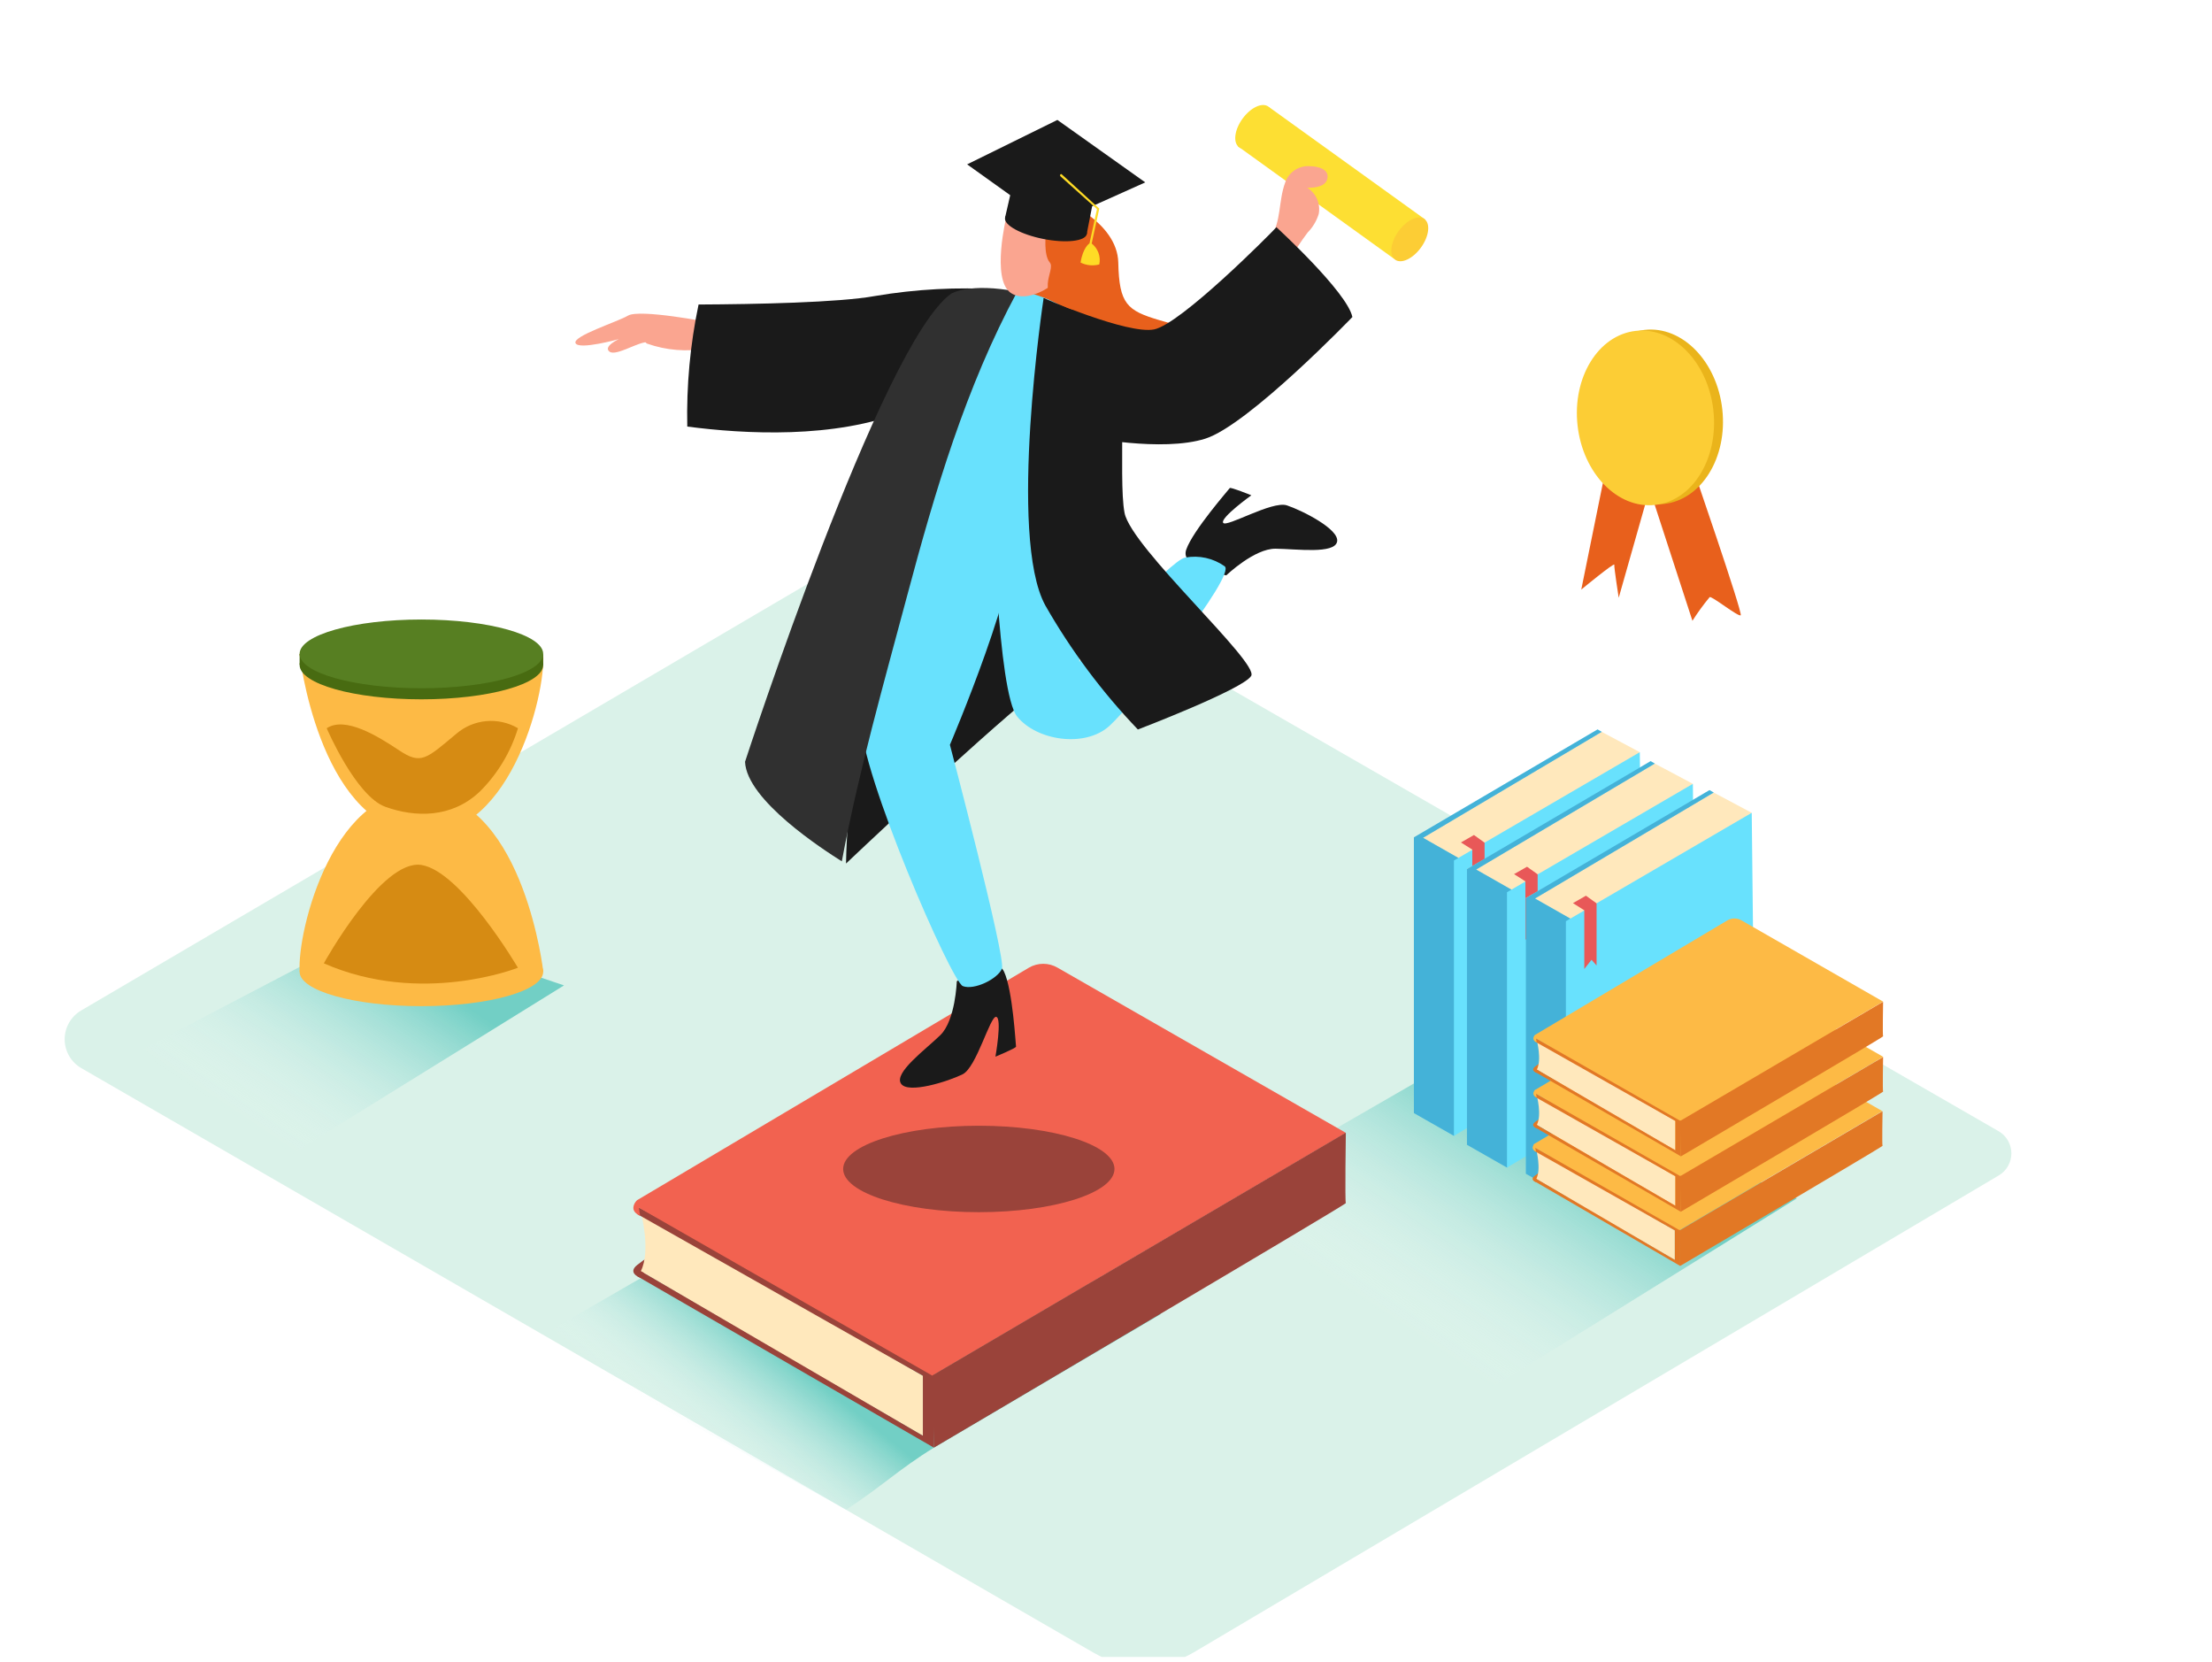 <svg width="229" height="172" viewBox="0 0 229 172" fill="none" xmlns="http://www.w3.org/2000/svg">
<g clip-path="url(#clip0_6788_6502)">
<path d="M80.933 33.036L73.46 33.366C73.46 33.366 66.215 31.947 65.007 32.671C63.935 33.309 59.239 34.791 59.586 35.521C59.934 36.25 64.066 35.099 64.066 35.099C64.066 35.099 62.396 35.868 63.103 36.399C63.81 36.929 66.352 35.184 67.144 35.447C67.937 35.709 82.683 36.518 82.683 36.518" fill="#FAA590"/>
<path d="M73.033 35.498C71.059 35.842 69.031 35.669 67.144 34.996C66.797 34.877 66.649 35.424 66.991 35.566C68.976 36.266 71.109 36.439 73.181 36.068C73.546 35.988 73.392 35.435 73.033 35.498Z" fill="#FAA590"/>
<path d="M109.746 20.558C109.746 20.558 115.674 22.901 115.771 27.176C115.868 31.451 116.66 32.146 120.029 33.138C123.397 34.13 126.698 34.848 126.869 37.311C127.04 39.773 121.22 42.076 118 43.25C114.779 44.424 104.696 34.176 105.334 30.191" fill="#E8601C"/>
<path d="M8.423 110.561L113.252 171.084C114.825 171.99 116.611 172.461 118.426 172.451C120.242 172.441 122.022 171.95 123.586 171.027L206.931 121.659C207.327 121.425 207.655 121.091 207.883 120.691C208.11 120.291 208.23 119.839 208.23 119.379C208.23 118.919 208.11 118.467 207.883 118.067C207.655 117.667 207.327 117.334 206.931 117.099C188.406 106.417 110.333 61.433 97.634 54.228C97.109 53.925 96.513 53.765 95.907 53.765C95.3 53.765 94.705 53.925 94.18 54.228L8.406 104.588C7.884 104.893 7.451 105.33 7.151 105.855C6.851 106.38 6.694 106.975 6.695 107.579C6.697 108.184 6.858 108.778 7.161 109.301C7.464 109.824 7.899 110.259 8.423 110.561Z" fill="#DAF2E9"/>
<path opacity="0.48" d="M87.585 156.264L55.539 138.531L86.273 120.77L120.2 135.995L96.682 149.84C93.079 152.057 91.13 153.978 87.585 156.264Z" fill="url(#paint0_linear_6788_6502)"/>
<path opacity="0.48" d="M186.018 124.036L152.103 108.84L121.369 126.573L153.693 144.117L186.018 124.036Z" fill="url(#paint1_linear_6788_6502)"/>
<path opacity="0.48" d="M27.78 121.163L10.68 110.727L39.539 95.627L58.389 101.994L36.507 115.549C32.904 117.737 31.326 118.877 27.78 121.163Z" fill="url(#paint2_linear_6788_6502)"/>
<path d="M165.823 75.751L169.762 77.855L159.011 87.978L149.532 90.953L146.375 86.673" fill="#FFE8BC"/>
<path d="M150.98 88.799L147.326 86.718L165.823 75.751L165.39 75.501L146.375 86.672V115.207L150.518 117.566L152.103 115.919" fill="#68E1FD"/>
<path opacity="0.42" d="M150.98 88.799L147.326 86.718L165.823 75.751L165.39 75.501L146.375 86.672V115.207L150.518 117.566L152.103 115.919" fill="#1371A5"/>
<path d="M169.762 77.855L150.519 89.067V117.567L170.064 105.887L169.762 77.855Z" fill="#68E1FD"/>
<path d="M151.248 87.197L152.422 87.938V94.014L153.169 93.062L153.693 93.655V87.22L152.593 86.427L151.248 87.197Z" fill="#E85858"/>
<path d="M171.318 79.035L175.256 81.132L164.506 91.255L155.027 94.237L151.869 89.956" fill="#FFE8BC"/>
<path d="M156.475 92.082L152.821 90.001L171.318 79.034L170.884 78.784L151.869 89.956V118.49L156.013 120.85L157.598 119.197" fill="#68E1FD"/>
<path opacity="0.42" d="M156.475 92.082L152.821 90.001L171.318 79.034L170.884 78.784L151.869 89.956V118.49L156.013 120.85L157.598 119.197" fill="#1371A5"/>
<path d="M175.256 81.132L156.013 92.35V120.85L175.558 109.171L175.256 81.132Z" fill="#68E1FD"/>
<path d="M156.743 90.475L157.917 91.221V97.297L158.664 96.34L159.188 96.933V90.497L158.088 89.711L156.743 90.475Z" fill="#E85858"/>
<path d="M177.417 82.033L181.35 84.13L170.599 94.254L161.12 97.235L157.968 92.954" fill="#FFE8BC"/>
<path d="M162.574 95.08L158.914 93L177.417 82.033L176.978 81.782L157.968 92.954V121.488L162.112 123.848L163.697 122.195" fill="#68E1FD"/>
<path opacity="0.42" d="M162.574 95.08L158.914 93L177.417 82.033L176.978 81.782L157.968 92.954V121.488L162.112 123.848L163.697 122.195" fill="#1371A5"/>
<path d="M181.35 84.13L162.112 95.348V123.848L181.658 112.169L181.35 84.13Z" fill="#68E1FD"/>
<path d="M162.842 93.478L164.016 94.219V100.296L164.763 99.344L165.287 99.931V93.501L164.187 92.709L162.842 93.478Z" fill="#E85858"/>
<path d="M159.045 122.366C158.977 122.366 158.344 122.115 158.874 121.71C159.226 121.437 159.593 121.186 159.975 120.958" fill="#E27825"/>
<path d="M159.045 119.026C159.045 119.026 159.576 120.987 159.045 122.035L166.256 126.271L173.387 130.397V127.348" fill="#FFE8BC"/>
<path d="M158.806 118.724C158.806 118.86 158.823 118.997 158.857 119.134L173.387 127.353V130.403L158.869 121.91C158.869 122.03 158.869 122.149 158.869 122.269L173.945 131.03V126.875L158.806 118.724Z" fill="#E27825"/>
<path d="M158.886 118.775L173.866 127.325L194.87 115.007L180.21 106.6C179.988 106.471 179.736 106.403 179.48 106.403C179.224 106.403 178.972 106.471 178.75 106.6L158.857 118.387C158.823 118.408 158.794 118.438 158.775 118.474C158.756 118.509 158.748 118.55 158.751 118.59C158.754 118.63 158.768 118.669 158.792 118.702C158.816 118.735 158.848 118.76 158.886 118.775Z" fill="#FDBA45"/>
<path d="M173.945 131.03C173.945 131.03 194.955 118.655 194.893 118.598C194.83 118.541 194.893 115.019 194.893 115.019L173.871 127.359L173.945 131.03Z" fill="#E27825"/>
<path d="M158.886 118.399C158.825 118.443 158.774 118.501 158.737 118.566C158.699 118.632 158.677 118.705 158.669 118.781C158.669 119.037 158.915 119.162 159.011 119.214" fill="#FDBA45"/>
<path d="M159.103 116.78C159.034 116.78 158.402 116.529 158.932 116.124C159.283 115.851 159.65 115.6 160.032 115.372" fill="#E27825"/>
<path d="M159.103 113.428C159.103 113.428 159.633 115.389 159.103 116.438L166.313 120.673L173.444 124.8V121.75" fill="#FFE8BC"/>
<path d="M158.863 113.121C158.863 113.257 158.88 113.394 158.915 113.531L173.444 121.75V124.8L158.926 116.335C158.926 116.455 158.926 116.575 158.926 116.695L174.008 125.421V121.266L158.863 113.121Z" fill="#E27825"/>
<path d="M158.96 113.177L173.94 121.727L194.961 109.387L180.301 100.98C180.08 100.85 179.828 100.782 179.571 100.782C179.315 100.782 179.063 100.85 178.842 100.98L158.96 112.79C158.924 112.808 158.894 112.836 158.873 112.87C158.852 112.904 158.84 112.943 158.84 112.984C158.84 113.024 158.852 113.063 158.873 113.098C158.894 113.132 158.924 113.16 158.96 113.177Z" fill="#FDBA45"/>
<path d="M174.002 125.421C174.002 125.421 195.013 113.047 194.95 112.99C194.887 112.933 194.95 109.41 194.95 109.41L173.928 121.75L174.002 125.421Z" fill="#E27825"/>
<path d="M158.96 112.79C158.899 112.835 158.848 112.892 158.811 112.958C158.773 113.024 158.75 113.097 158.743 113.172C158.743 113.428 158.988 113.554 159.085 113.605" fill="#FDBA45"/>
<path d="M159.103 111.046C159.034 111.046 158.402 110.795 158.932 110.39C159.283 110.117 159.65 109.866 160.032 109.638" fill="#E27825"/>
<path d="M159.103 107.706C159.103 107.706 159.633 109.666 159.103 110.715L166.313 114.95L173.444 119.06V116.01" fill="#FFE8BC"/>
<path d="M158.863 107.398C158.863 107.535 158.88 107.671 158.915 107.808L173.444 116.028V119.06L158.926 110.595C158.926 110.715 158.926 110.835 158.926 110.955L174.008 119.681V115.526L158.863 107.398Z" fill="#E27825"/>
<path d="M158.96 107.455L173.94 116.005L194.95 103.67L180.29 95.263C180.068 95.133 179.816 95.065 179.56 95.065C179.304 95.065 179.052 95.133 178.83 95.263L158.96 107.09C158.93 107.11 158.904 107.137 158.887 107.168C158.869 107.2 158.86 107.236 158.86 107.272C158.86 107.309 158.869 107.344 158.887 107.376C158.904 107.408 158.93 107.435 158.96 107.455Z" fill="#FDBA45"/>
<path d="M174.002 119.698C174.002 119.698 195.013 107.324 194.95 107.267C194.887 107.21 194.95 103.687 194.95 103.687L173.928 116.028L174.002 119.698Z" fill="#E27825"/>
<path d="M158.96 107.09C158.899 107.135 158.848 107.192 158.811 107.258C158.773 107.324 158.75 107.397 158.743 107.472C158.743 107.728 158.988 107.854 159.085 107.905" fill="#FDBA45"/>
<path d="M66.341 132.25C66.198 132.25 64.916 131.737 65.993 130.91C66.71 130.354 67.46 129.842 68.239 129.377" fill="#9A433A"/>
<path d="M66.341 125.444C66.341 125.444 67.418 129.434 66.341 131.572L81.018 140.201L95.536 148.603V142.396" fill="#FFE8BC"/>
<path d="M65.856 124.823C65.891 125.1 65.925 125.378 65.959 125.655L95.542 142.396V148.603L65.987 131.366C65.987 131.611 65.987 131.857 65.987 132.102L96.682 149.84V141.404L65.856 124.823Z" fill="#9A433A"/>
<path d="M66.022 124.931L96.528 142.39L139.335 117.259L109.484 100.159C109.034 99.896 108.523 99.758 108.002 99.758C107.481 99.758 106.97 99.896 106.52 100.159L66.016 124.19C65.955 124.231 65.905 124.286 65.871 124.351C65.837 124.416 65.819 124.489 65.82 124.562C65.82 124.635 65.839 124.707 65.874 124.772C65.909 124.836 65.96 124.891 66.022 124.931Z" fill="#F26250"/>
<path d="M96.682 149.84C96.682 149.84 139.432 124.646 139.329 124.526C139.226 124.407 139.329 117.236 139.329 117.236L96.522 142.367L96.682 149.84Z" fill="#9A433A"/>
<path d="M66.016 124.19C65.891 124.28 65.787 124.396 65.71 124.53C65.634 124.663 65.586 124.812 65.571 124.965C65.52 125.484 66.073 125.74 66.267 125.849" fill="#F26250"/>
<path d="M101.333 125.467C109.09 125.467 115.378 123.464 115.378 120.992C115.378 118.521 109.09 116.518 101.333 116.518C93.576 116.518 87.288 118.521 87.288 120.992C87.288 123.464 93.576 125.467 101.333 125.467Z" fill="#9A433A"/>
<path d="M126.96 59.546C126.96 59.546 129.862 56.765 132.062 56.793C134.262 56.822 138.132 57.363 138.423 56.075C138.714 54.787 134.752 52.809 133.225 52.307C131.697 51.806 126.955 54.633 126.63 54.114C126.305 53.596 129.548 51.264 129.548 51.264C129.548 51.264 127.388 50.392 127.314 50.517C127.24 50.643 123.5 54.895 122.805 56.89C122.11 58.885 126.96 59.546 126.96 59.546Z" fill="#1A1A1A"/>
<path d="M99.053 101.572C99.053 101.572 98.922 105.614 97.343 107.147C95.764 108.68 92.566 111.012 93.267 112.146C93.969 113.28 98.209 111.912 99.657 111.194C101.105 110.476 102.507 105.118 103.134 105.249C103.761 105.38 103.054 109.37 103.054 109.37C103.054 109.37 105.22 108.481 105.186 108.327C105.152 108.173 104.85 102.49 103.944 100.569C103.037 98.648 99.053 101.572 99.053 101.572Z" fill="#1A1A1A"/>
<path d="M147.56 22.73L131.395 11.096C130.594 11.495 129.889 12.064 129.33 12.763C128.771 13.462 128.371 14.274 128.157 15.143L144.317 26.783C145.394 25.426 146.5 24.104 147.56 22.73Z" fill="#FDDF33"/>
<path d="M130.957 13.974C131.794 12.812 131.951 11.494 131.308 11.03C130.664 10.567 129.464 11.133 128.626 12.295C127.789 13.457 127.632 14.775 128.276 15.239C128.919 15.703 130.12 15.136 130.957 13.974Z" fill="#FDDF33"/>
<path d="M147.113 25.615C147.95 24.453 148.107 23.134 147.464 22.671C146.82 22.207 145.619 22.773 144.782 23.936C143.945 25.098 143.788 26.416 144.432 26.879C145.075 27.343 146.276 26.777 147.113 25.615Z" fill="#FCCD35"/>
<path d="M137.409 18.523C137.671 17.492 136.388 17.218 135.699 17.207C135.133 17.146 134.564 17.278 134.083 17.582C133.603 17.887 133.24 18.345 133.054 18.883C132.336 20.815 132.678 22.821 131.532 24.679C131.315 25.027 131.834 25.409 132.051 25.056C132.244 24.74 132.413 24.41 132.558 24.07C132.438 24.457 132.318 24.85 132.21 25.244C132.197 25.29 132.194 25.338 132.201 25.385C132.208 25.432 132.224 25.477 132.25 25.517L132.142 25.882C132.124 25.939 132.122 26 132.136 26.059C132.15 26.117 132.179 26.171 132.222 26.214C132.264 26.256 132.317 26.287 132.375 26.302C132.433 26.317 132.495 26.316 132.552 26.298L132.353 26.646C132.303 26.715 132.282 26.8 132.296 26.884C132.309 26.968 132.355 27.043 132.424 27.093C132.493 27.143 132.578 27.164 132.662 27.15C132.746 27.137 132.821 27.091 132.871 27.022L132.906 26.977C133.008 27.176 133.287 27.279 133.43 27.039C134.012 26.005 134.663 25.011 135.379 24.064C135.904 23.528 136.295 22.875 136.519 22.16C136.623 21.638 136.564 21.098 136.353 20.61C136.141 20.122 135.785 19.71 135.334 19.43C136.16 19.453 137.203 19.31 137.409 18.523Z" fill="#FAA590"/>
<path d="M90.6 30.636C86.866 31.32 78.134 31.491 72.32 31.519C71.45 35.671 71.058 39.909 71.151 44.151C77.039 44.926 86.404 45.45 93.672 42.538L103.362 29.958C99.096 29.694 94.814 29.921 90.6 30.636Z" fill="#1A1A1A"/>
<path d="M102.479 29.878C102.507 30.128 88.029 64.728 87.585 89.38C87.585 89.38 100.341 77.279 107.318 71.562" fill="#1A1A1A"/>
<path d="M98.54 51.504C98.591 50.973 98.084 31.098 102.866 30.163C107.649 29.228 113.77 33.56 113.81 35.954C113.85 38.348 109.604 52.775 106.235 52.826C102.866 52.877 98.54 51.504 98.54 51.504Z" fill="#68E1FD"/>
<path d="M98.54 44.766C97.258 46.271 89.124 68.917 89.095 74.469C89.067 80.021 98.506 101.618 99.68 102.068C100.854 102.519 103.288 101.322 103.727 100.267C104.166 99.213 98.341 77.091 98.341 77.091C98.341 77.091 106.007 59.147 104.896 54.815C103.784 50.483 98.54 44.766 98.54 44.766Z" fill="#68E1FD"/>
<path d="M102.855 51.372C102.741 51.828 103.271 71.67 105.306 74.172C107.341 76.675 112.334 77.421 114.853 75.136C117.373 72.85 128.06 59.466 126.778 58.606C126.193 58.193 125.532 57.901 124.833 57.747C124.134 57.593 123.412 57.581 122.708 57.711C121.163 57.91 111.736 68.507 111.736 68.507C111.736 68.507 111.964 47.89 109.94 45.735" fill="#68E1FD"/>
<path d="M108.042 30.852C108.042 30.852 104.308 55.533 108.218 62.664C110.876 67.32 114.093 71.633 117.8 75.506C117.8 75.506 128.693 71.345 129.531 69.96C130.369 68.575 117.128 56.713 116.421 53.088C115.714 49.463 116.945 36.986 115.047 35.202C113.149 33.417 108.042 30.852 108.042 30.852Z" fill="#1A1A1A"/>
<path d="M108.042 30.852C108.042 30.852 116.729 34.637 119.476 34.096C122.224 33.554 131.486 24.246 132.142 23.517C132.142 23.517 139.466 30.22 140.008 32.813C140.008 32.813 129.257 43.985 124.777 45.405C120.297 46.824 112.391 45.205 112.391 45.205" fill="#1A1A1A"/>
<path d="M93.912 61.667C96.796 50.837 99.988 40.052 105.312 30.186C100.341 29.222 98.472 30.397 98.472 30.397C91.255 35.492 77.131 78.847 77.131 78.847C77.296 82.837 85.27 87.967 87.151 89.152C88.884 79.867 91.489 70.747 93.912 61.667Z" fill="#303030"/>
<path d="M104.189 22.428C104.189 22.428 102.61 28.863 104.616 30.299C106.622 31.736 110.949 28.778 111.713 25.774C112.476 22.77 106.315 19.036 104.189 22.428Z" fill="#FAA590"/>
<path d="M108.276 24.218C108.276 24.218 108.008 26.378 108.686 27.176C109.365 27.974 106.754 30.568 110.755 31.953C114.757 33.338 113.389 24.856 112.505 24.224" fill="#E8601C"/>
<path d="M112.515 24.225C112.663 23.48 110.887 22.502 108.55 22.038C106.212 21.575 104.198 21.803 104.05 22.547C103.903 23.291 105.678 24.27 108.016 24.733C110.353 25.197 112.368 24.969 112.515 24.225Z" fill="#1A1A1A"/>
<path d="M104.046 22.542L104.953 18.597L113.326 20.005L112.505 24.223" fill="#1A1A1A"/>
<path d="M100.125 17.013L108.834 23.243L118.564 18.877L109.467 12.413L100.125 17.013Z" fill="#1A1A1A"/>
<path d="M109.752 18.221L113.565 21.641L112.79 25.192C112.79 25.192 112.123 25.58 111.867 27.176C112.467 27.476 113.157 27.545 113.805 27.37C113.89 26.971 113.861 26.557 113.722 26.174C113.583 25.791 113.339 25.455 113.018 25.204L113.805 21.59L109.894 18.022C109.894 18.022 109.718 17.976 109.752 18.221Z" fill="#FEDB26"/>
<path d="M31.006 67.68C31.006 67.68 32.933 84.86 42.782 86.24C52.632 87.619 56.565 71.807 56.229 67.675" fill="#FDBA45"/>
<path d="M56.246 100.586C56.246 100.586 54.319 83.389 44.47 82.01C34.62 80.63 30.71 96.459 31.029 100.586" fill="#FDBA45"/>
<path d="M43.626 104.143C50.589 104.143 56.234 102.551 56.234 100.586C56.234 98.622 50.589 97.029 43.626 97.029C36.663 97.029 31.018 98.622 31.018 100.586C31.018 102.551 36.663 104.143 43.626 104.143Z" fill="#FDBA45"/>
<path d="M43.626 72.383C50.589 72.383 56.234 70.79 56.234 68.826C56.234 66.862 50.589 65.269 43.626 65.269C36.663 65.269 31.018 66.862 31.018 68.826C31.018 70.79 36.663 72.383 43.626 72.383Z" fill="#486B11"/>
<path d="M31.018 68.826V67.68L31.753 68.016L31.018 68.826Z" fill="#486B11"/>
<path d="M56.235 67.68V68.82L55.665 69.282V68.25" fill="#486B11"/>
<path d="M43.626 71.237C50.589 71.237 56.234 69.644 56.234 67.68C56.234 65.716 50.589 64.123 43.626 64.123C36.663 64.123 31.018 65.716 31.018 67.68C31.018 69.644 36.663 71.237 43.626 71.237Z" fill="#577F22"/>
<path d="M33.822 75.375C33.822 75.375 36.832 82.415 39.91 83.515C42.988 84.615 46.75 84.695 49.663 81.942C51.506 80.115 52.867 77.858 53.624 75.375C52.634 74.795 51.487 74.538 50.344 74.64C49.2 74.743 48.118 75.199 47.246 75.945C44.094 78.584 43.581 79.171 41.306 77.655C39.032 76.139 35.726 74.127 33.822 75.375Z" fill="#D68B13"/>
<path d="M33.526 99.709C33.526 99.709 39.499 88.879 43.626 89.528C47.753 90.178 53.618 100.165 53.618 100.165C53.618 100.165 43.626 104.143 33.526 99.709Z" fill="#D68B13"/>
<path d="M175.12 48.038C175.12 48.038 180.449 63.491 180.21 63.685C179.97 63.878 177.24 61.684 176.995 61.804C176.35 62.583 175.754 63.401 175.211 64.255L170.252 49.013" fill="#E8601C"/>
<path d="M166.632 46.59L163.703 61.023C163.703 61.023 167.157 58.172 167.123 58.452C167.088 58.731 167.579 61.872 167.579 61.872L171.734 47.24" fill="#E8601C"/>
<path d="M172.278 52.159C176.161 51.725 178.858 47.342 178.303 42.367C177.748 37.393 174.15 33.711 170.267 34.145C166.385 34.578 163.687 38.962 164.243 43.937C164.798 48.911 168.396 52.592 172.278 52.159Z" fill="#EAB41B"/>
<path d="M171.355 52.261C175.238 51.827 177.935 47.443 177.38 42.469C176.824 37.495 173.227 33.813 169.344 34.247C165.461 34.68 162.764 39.064 163.319 44.038C163.875 49.013 167.472 52.694 171.355 52.261Z" fill="#FCCD35"/>
</g>
<defs>
<linearGradient id="paint0_linear_6788_6502" x1="75.216" y1="152.861" x2="83.834" y2="142.231" gradientUnits="userSpaceOnUse">
<stop offset="0.01" stop-color="white" stop-opacity="0"/>
<stop offset="1" stop-color="#00A99D"/>
</linearGradient>
<linearGradient id="paint1_linear_6788_6502" x1="145.143" y1="138.126" x2="159.633" y2="116.392" gradientUnits="userSpaceOnUse">
<stop offset="0.01" stop-color="white" stop-opacity="0"/>
<stop offset="1" stop-color="#00A99D"/>
</linearGradient>
<linearGradient id="paint2_linear_6788_6502" x1="26.959" y1="117.749" x2="39.83" y2="98.449" gradientUnits="userSpaceOnUse">
<stop offset="0.01" stop-color="white" stop-opacity="0"/>
<stop offset="1" stop-color="#00A99D"/>
</linearGradient>
<clipPath id="clip0_6788_6502">
<rect width="228" height="171" fill="white" transform="translate(0.5 0.5)"/>
</clipPath>
</defs>
</svg>

